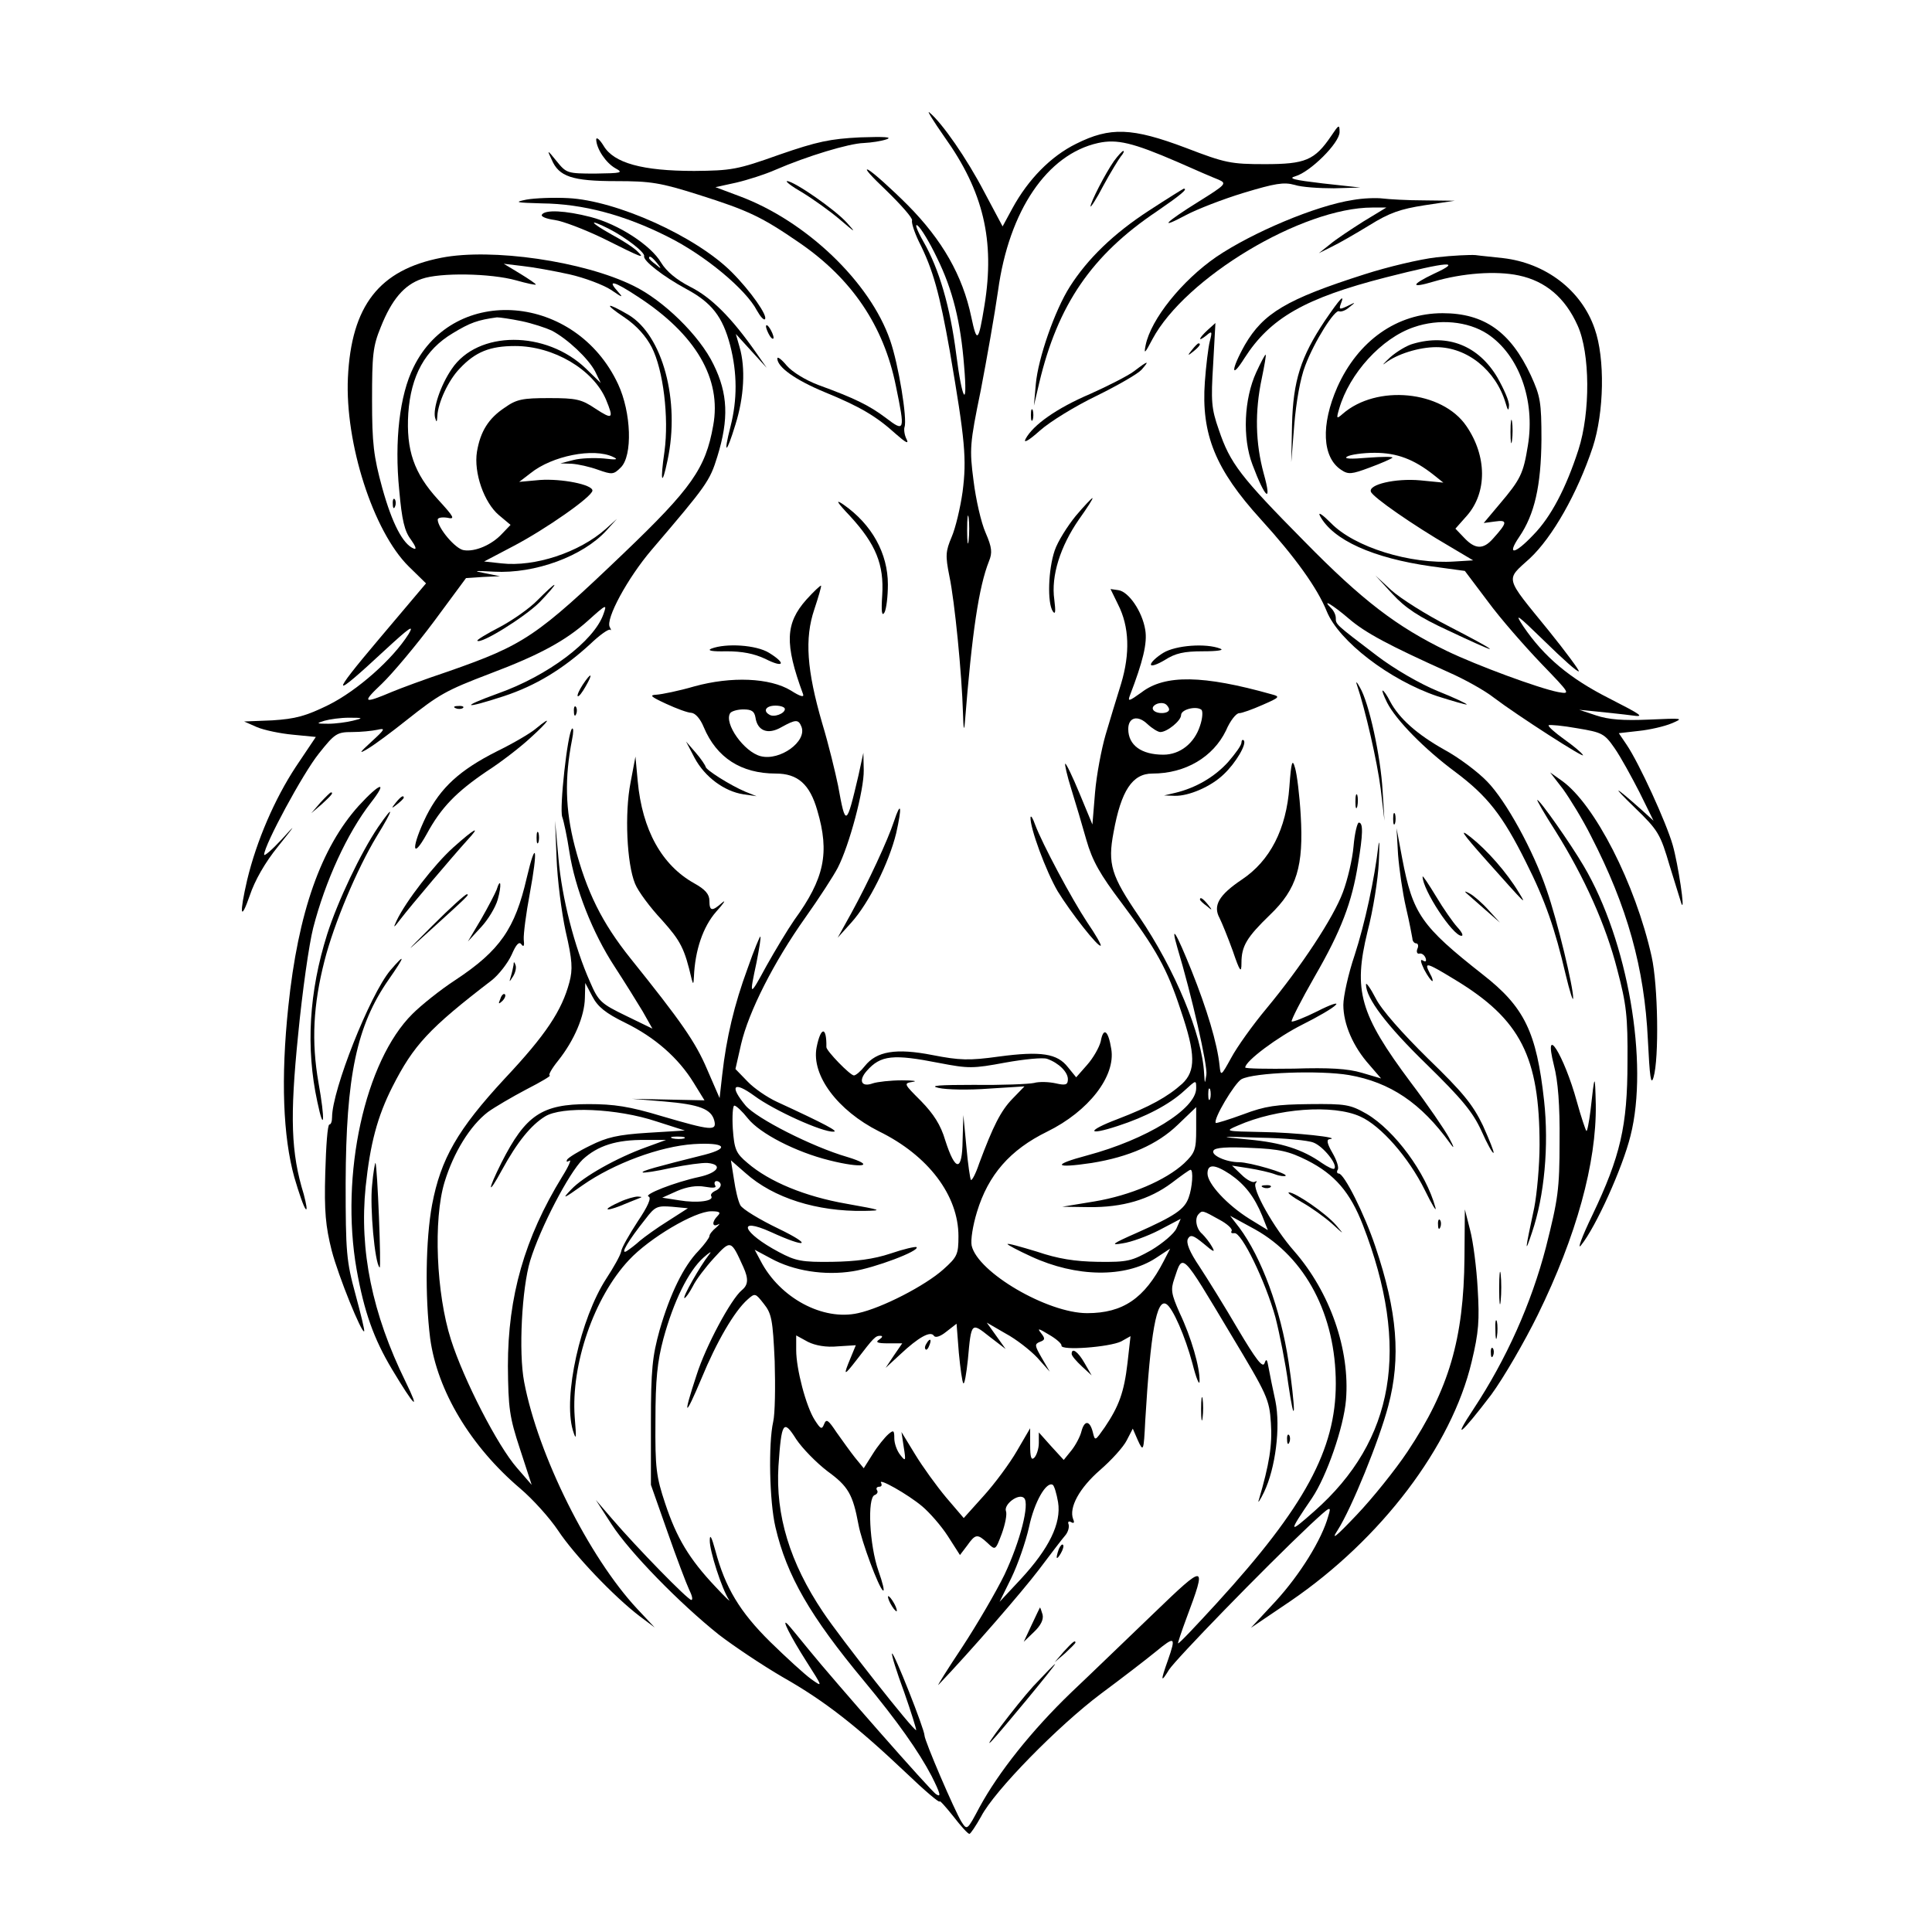 <?xml version="1.0" standalone="no"?>
<!DOCTYPE svg PUBLIC "-//W3C//DTD SVG 20010904//EN"
 "http://www.w3.org/TR/2001/REC-SVG-20010904/DTD/svg10.dtd">
<svg version="1.0" xmlns="http://www.w3.org/2000/svg"
 width="512pt" height="512pt" viewBox="0 0 512 512"
 preserveAspectRatio="xMidYMid meet">
<g transform="translate(0,512) scale(0.1,-0.1)"
fill="#000000" stroke="none">
<path d="M2503 4757 c103 -144 134 -274 106 -446 -16 -98 -20 -102 -35 -31
-23 110 -77 204 -168 296 -45 45 -92 87 -105 94 -13 6 9 -18 48 -55 39 -38 70
-73 68 -79 -2 -6 6 -31 18 -56 38 -75 55 -138 82 -290 41 -239 45 -287 34
-373 -6 -43 -19 -97 -29 -120 -16 -38 -17 -49 -6 -104 14 -66 33 -259 36 -363
1 -41 3 -50 5 -25 19 240 37 360 64 428 9 22 8 36 -9 75 -12 27 -26 89 -32
138 -11 84 -10 98 19 239 16 83 37 202 46 265 29 212 130 361 265 391 50 11
92 1 210 -50 47 -21 96 -42 109 -47 23 -10 20 -13 -52 -58 -90 -56 -109 -76
-34 -36 28 15 97 42 153 59 83 25 106 29 135 21 18 -6 65 -9 104 -9 l70 2
-100 11 c-76 9 -93 13 -72 19 39 11 117 88 117 117 0 21 -2 20 -22 -10 -44
-65 -69 -75 -176 -75 -90 0 -105 3 -209 43 -143 54 -201 56 -291 11 -67 -33
-127 -94 -169 -171 l-26 -48 -49 92 c-46 88 -111 182 -145 210 -8 7 10 -22 40
-65z m-20 -320 c42 -85 63 -171 72 -287 10 -116 -5 -94 -21 32 -16 125 -45
225 -87 298 -17 30 -24 49 -15 42 9 -7 32 -45 51 -85z m84 -749 c-2 -18 -4 -6
-4 27 0 33 2 48 4 33 2 -15 2 -42 0 -60z"/>
<path d="M1580 4750 c1 -25 26 -62 51 -76 22 -12 16 -13 -53 -14 -75 0 -77 1
-103 33 -25 31 -26 31 -13 4 19 -45 54 -57 171 -57 91 0 117 -4 218 -36 133
-42 168 -59 267 -127 140 -96 224 -221 256 -379 25 -121 24 -124 -27 -85 -44
33 -83 52 -179 87 -34 13 -68 34 -83 51 -14 17 -25 25 -25 19 0 -23 48 -57
125 -89 95 -39 137 -64 189 -111 25 -22 35 -28 29 -15 -6 11 -8 26 -6 33 8 21
-16 167 -38 230 -53 154 -222 316 -399 382 l-64 24 55 12 c30 7 77 22 104 34
83 36 195 70 234 71 20 1 47 5 61 10 16 6 -8 7 -70 5 -80 -4 -114 -11 -215
-46 -112 -40 -127 -42 -225 -43 -138 0 -213 21 -240 66 -11 18 -20 25 -20 17z"/>
<path d="M2952 4693 c-23 -33 -62 -109 -62 -120 0 -4 16 20 34 55 19 35 40 69
46 77 7 8 10 15 7 15 -3 0 -14 -12 -25 -27z"/>
<path d="M2126 4610 c28 -17 73 -49 100 -72 41 -35 44 -37 19 -9 -32 36 -141
111 -159 111 -6 0 12 -14 40 -30z"/>
<path d="M3045 4562 c-94 -61 -163 -128 -210 -202 -40 -63 -84 -190 -90 -258
l-5 -57 14 60 c49 207 139 339 312 455 64 44 83 60 71 60 -1 0 -43 -26 -92
-58z"/>
<path d="M1395 4591 c-34 -7 -28 -8 41 -10 109 -1 220 -31 333 -88 99 -49 208
-140 237 -196 9 -16 18 -26 21 -23 9 8 -38 75 -88 125 -95 95 -306 190 -434
196 -38 2 -88 0 -110 -4z"/>
<path d="M3585 4590 c-98 -15 -266 -86 -362 -151 -91 -63 -173 -165 -187 -234
-5 -25 -2 -22 18 16 87 163 397 349 583 349 l37 0 -61 -37 c-33 -21 -74 -48
-89 -61 l-29 -23 34 17 c19 9 64 35 100 57 53 33 82 43 146 53 l80 12 -81 1
c-45 0 -94 3 -110 5 -16 2 -51 1 -79 -4z"/>
<path d="M1436 4551 c-3 -5 12 -11 34 -14 22 -3 79 -25 127 -48 108 -54 112
-55 93 -36 -8 9 -40 30 -70 46 -57 32 -63 43 -7 15 45 -23 97 -63 94 -73 -3
-12 51 -54 112 -87 67 -36 96 -73 116 -149 19 -74 19 -144 1 -215 -20 -78 -11
-74 13 5 23 73 27 150 11 205 l-10 35 41 -45 41 -45 -28 40 c-65 93 -119 147
-175 175 -37 19 -63 41 -77 64 -27 46 -113 102 -187 121 -66 17 -121 20 -129
6z m305 -128 c13 -16 12 -17 -3 -4 -10 7 -18 15 -18 17 0 8 8 3 21 -13z"/>
<path d="M1170 4437 c-165 -32 -239 -127 -248 -318 -8 -173 67 -407 161 -500
l46 -45 -125 -148 c-131 -155 -127 -162 16 -29 64 59 79 70 63 43 -42 -67
-136 -150 -212 -188 -61 -30 -88 -37 -149 -41 l-75 -3 34 -15 c19 -8 62 -17
95 -20 l61 -6 -53 -79 c-56 -85 -104 -196 -129 -300 -21 -91 -18 -113 7 -41
13 39 40 87 75 130 48 60 49 62 9 18 -25 -27 -46 -45 -46 -40 0 25 103 216
145 268 42 53 48 57 88 57 23 0 53 3 67 6 22 5 21 2 -15 -31 -34 -31 -35 -34
-10 -19 17 10 63 44 103 76 86 68 103 78 221 123 130 49 200 87 259 140 50 45
51 45 41 17 -25 -71 -147 -163 -280 -210 -102 -37 -91 -42 16 -7 85 28 157 72
229 138 25 24 49 41 53 38 3 -3 3 0 -1 7 -12 21 47 130 111 205 146 171 154
182 174 247 31 100 28 167 -10 244 -37 77 -134 171 -213 209 -132 65 -375 100
-508 74z m339 -44 c40 -9 90 -28 110 -41 32 -22 34 -22 17 -3 -28 31 -8 26 54
-15 154 -100 223 -218 200 -342 -20 -113 -57 -166 -238 -339 -230 -220 -263
-242 -463 -312 -63 -21 -130 -46 -149 -54 -78 -33 -82 -30 -28 21 29 28 91
102 138 165 l85 115 45 3 45 2 -40 8 c-33 6 -29 7 24 4 109 -6 236 41 298 109
l28 31 -30 -27 c-70 -62 -188 -101 -276 -91 l-46 5 78 41 c84 44 209 131 209
147 0 16 -82 32 -139 28 l-55 -5 30 23 c57 46 167 68 219 43 15 -7 8 -8 -25
-4 -25 2 -61 1 -80 -4 l-35 -9 30 -1 c17 -1 48 -8 70 -16 37 -13 41 -13 60 6
32 31 28 146 -7 221 -112 240 -434 266 -542 45 -37 -74 -51 -196 -38 -326 7
-79 14 -109 31 -131 12 -17 16 -27 8 -24 -29 11 -58 67 -84 161 -23 84 -27
118 -27 233 0 118 2 142 23 193 29 73 62 112 109 128 48 17 182 15 250 -4 28
-8 52 -13 52 -11 0 2 -19 15 -42 29 l-43 26 50 -6 c28 -3 83 -13 124 -22z
m-127 -124 c29 -6 65 -18 80 -25 42 -22 97 -74 115 -108 l15 -31 -39 38 c-106
102 -287 102 -356 -1 -30 -44 -50 -105 -44 -129 4 -14 5 -12 6 5 2 35 29 94
59 125 42 45 81 60 147 60 102 0 207 -62 241 -142 21 -51 18 -54 -28 -24 -37
25 -51 28 -123 28 -70 0 -86 -3 -117 -25 -44 -29 -65 -64 -74 -117 -9 -56 19
-135 58 -168 l31 -26 -23 -24 c-27 -29 -71 -48 -101 -43 -22 3 -69 59 -69 81
0 5 11 7 25 5 22 -5 19 1 -24 48 -64 70 -85 131 -79 229 7 99 44 168 118 212
46 28 66 35 117 42 7 0 36 -4 65 -10z m-447 -1059 c-16 -4 -46 -8 -65 -8 -32
0 -33 1 -10 8 14 4 43 8 65 8 38 0 39 -1 10 -8z"/>
<path d="M1656 4278 c31 -21 56 -49 71 -78 31 -60 46 -187 34 -276 -12 -82 -7
-96 8 -24 34 158 -13 332 -104 386 -60 35 -66 30 -9 -8z"/>
<path d="M1041 3784 c0 -11 3 -14 6 -6 3 7 2 16 -1 19 -3 4 -6 -2 -5 -13z"/>
<path d="M1425 3530 c-21 -22 -67 -54 -101 -72 -35 -18 -61 -34 -59 -36 9 -10
126 63 165 102 24 25 42 46 39 46 -3 0 -22 -18 -44 -40z"/>
<path d="M3806 4438 c-43 -5 -128 -25 -190 -45 -207 -66 -268 -103 -317 -187
-37 -66 -38 -94 -1 -35 68 106 160 159 375 214 165 42 204 45 128 10 -63 -30
-64 -40 -1 -21 75 22 164 29 225 16 71 -15 123 -59 156 -133 33 -73 34 -230 2
-329 -33 -102 -73 -178 -119 -225 -50 -53 -72 -56 -38 -6 41 60 58 136 59 258
0 100 -3 115 -28 170 -54 116 -124 165 -234 165 -121 0 -224 -73 -279 -196
-44 -100 -40 -186 10 -219 19 -13 28 -12 76 6 30 11 57 23 60 26 3 3 -26 3
-65 0 -46 -4 -65 -3 -55 3 8 5 41 10 73 10 59 0 104 -17 157 -59 l25 -20 -61
6 c-66 6 -138 -11 -131 -30 4 -14 114 -90 207 -144 l64 -38 -49 -3 c-118 -8
-266 38 -328 102 -22 22 -35 31 -29 19 34 -64 140 -112 296 -134 l88 -12 61
-81 c33 -45 97 -118 141 -164 78 -81 79 -82 45 -76 -51 10 -214 70 -295 109
-132 64 -223 133 -377 290 -170 172 -197 207 -227 296 -20 57 -21 76 -15 174
l6 109 -20 -18 c-25 -23 -28 -34 -4 -15 15 13 16 11 9 -16 -4 -16 -10 -65 -13
-107 -10 -139 28 -232 148 -364 91 -100 150 -182 175 -244 32 -79 166 -182
293 -225 41 -13 76 -23 78 -22 1 2 -33 18 -78 36 -46 19 -114 58 -161 94 -109
83 -108 82 -108 99 0 8 -5 19 -12 26 -28 28 4 9 46 -27 44 -38 106 -71 266
-143 41 -18 95 -48 119 -67 62 -47 244 -164 236 -152 -3 6 -26 25 -50 42 -25
18 -43 34 -41 37 3 2 37 -1 76 -8 66 -11 72 -14 99 -53 16 -23 45 -76 66 -117
l37 -75 -33 30 c-72 64 -81 67 -17 5 63 -61 68 -70 93 -155 15 -49 29 -94 31
-100 11 -26 -9 106 -23 155 -17 60 -89 217 -122 266 l-21 31 53 6 c29 3 68 12
87 20 33 14 31 14 -60 10 -69 -3 -107 0 -140 11 l-45 15 50 -5 c28 -3 68 -7
90 -10 35 -5 26 1 -60 45 -105 53 -173 110 -228 191 -25 38 -17 32 56 -39 48
-47 88 -83 91 -80 2 2 -34 51 -80 108 -118 145 -115 132 -50 191 60 56 126
172 167 295 30 92 33 235 5 314 -35 102 -130 174 -243 187 -26 3 -59 6 -73 8
-14 1 -60 -1 -104 -6z m136 -203 c83 -55 127 -175 107 -296 -12 -74 -19 -89
-75 -155 l-42 -50 30 4 c34 5 33 -3 -5 -45 -26 -30 -48 -29 -77 2 l-23 24 31
35 c53 61 53 157 -2 237 -64 94 -238 111 -328 32 -16 -14 -17 -13 -9 14 27 93
112 187 198 216 66 23 143 16 195 -18z"/>
<path d="M3745 4209 c-16 -4 -44 -21 -61 -36 -16 -15 -23 -23 -14 -16 32 25
91 43 136 43 82 0 158 -61 184 -148 6 -21 8 -22 9 -7 1 12 -14 45 -31 75 -50
84 -131 116 -223 89z"/>
<path d="M4003 3975 c0 -27 2 -38 4 -22 2 15 2 37 0 50 -2 12 -4 0 -4 -28z"/>
<path d="M3511 4270 c-64 -96 -84 -159 -87 -275 l-2 -100 8 100 c5 60 16 123
29 156 24 64 79 151 90 144 5 -2 17 2 27 11 18 14 17 14 -5 3 -21 -10 -23 -9
-18 5 12 30 -1 16 -42 -44z"/>
<path d="M2030 4255 c0 -5 5 -17 10 -25 5 -8 10 -10 10 -5 0 6 -5 17 -10 25
-5 8 -10 11 -10 5z"/>
<path d="M3159 4193 c-13 -16 -12 -17 4 -4 16 13 21 21 13 21 -2 0 -10 -8 -17
-17z"/>
<path d="M3329 4133 c-32 -70 -37 -173 -10 -244 34 -91 53 -106 30 -24 -22 81
-24 164 -5 253 7 34 12 62 10 62 -2 0 -13 -21 -25 -47z"/>
<path d="M3005 4136 c-16 -12 -69 -39 -116 -60 -89 -38 -151 -82 -171 -119 -7
-13 8 -5 38 22 27 24 94 65 150 92 55 27 109 58 119 69 23 26 18 25 -20 -4z"/>
<path d="M2732 4020 c0 -14 2 -19 5 -12 2 6 2 18 0 25 -3 6 -5 1 -5 -13z"/>
<path d="M2253 3752 c68 -74 90 -128 85 -209 -3 -44 -1 -58 6 -46 5 9 9 43 9
74 0 82 -42 159 -118 212 -22 15 -18 7 18 -31z"/>
<path d="M2851 3753 c-22 -27 -48 -68 -56 -92 -17 -50 -20 -138 -5 -161 7 -10
8 -1 4 31 -9 63 16 141 65 212 22 31 39 57 36 57 -2 0 -22 -21 -44 -47z"/>
<path d="M3690 3546 c34 -37 70 -61 148 -97 57 -27 106 -49 110 -49 4 1 -44
27 -106 59 -63 32 -132 76 -155 97 l-42 39 45 -49z"/>
<path d="M2137 3531 c-56 -63 -58 -117 -9 -250 4 -10 -7 -7 -32 9 -56 34 -158
38 -256 11 -41 -12 -86 -21 -100 -22 -20 -1 -16 -5 25 -24 28 -13 58 -24 67
-24 11 -1 24 -16 33 -38 34 -81 99 -123 191 -123 58 0 90 -28 110 -98 33 -112
19 -180 -61 -290 -18 -26 -51 -81 -74 -122 -45 -83 -46 -83 -26 10 7 36 12 66
10 68 -1 2 -17 -36 -34 -85 -35 -95 -56 -183 -67 -281 l-7 -62 -33 76 c-31 73
-69 127 -203 294 -76 95 -116 176 -148 298 -25 97 -27 180 -7 282 4 19 4 32 0
29 -12 -11 -34 -212 -26 -234 4 -11 13 -53 19 -93 15 -96 61 -214 120 -304 26
-40 59 -93 74 -118 l26 -46 -70 34 c-66 32 -73 38 -95 89 -42 94 -75 224 -84
328 l-9 100 4 -100 c2 -55 13 -142 24 -193 18 -77 19 -101 10 -135 -20 -75
-62 -139 -172 -256 -124 -134 -169 -212 -192 -334 -17 -92 -19 -242 -5 -354
19 -139 107 -286 239 -398 33 -28 78 -78 100 -111 43 -65 148 -175 216 -227
l40 -30 -46 49 c-128 137 -263 407 -300 602 -15 79 -6 248 16 321 27 88 103
233 139 268 40 37 90 53 166 52 l55 0 -52 -19 c-78 -28 -167 -78 -199 -112
-26 -27 -22 -26 30 11 83 58 205 103 294 109 82 5 99 -10 30 -28 -128 -32
-168 -43 -165 -47 2 -2 36 3 76 12 39 8 82 14 96 13 42 -4 28 -26 -22 -37 -65
-14 -149 -47 -134 -52 8 -3 -2 -26 -29 -66 -22 -34 -43 -70 -44 -80 -2 -10
-20 -42 -39 -71 -69 -106 -115 -313 -89 -402 9 -29 10 -24 5 35 -10 139 51
317 144 416 54 58 174 129 218 129 22 0 26 -3 17 -12 -16 -16 -15 -31 1 -23 6
4 4 0 -5 -8 -10 -8 -18 -18 -18 -23 0 -4 -13 -22 -29 -39 -39 -40 -75 -113
-103 -210 -19 -69 -23 -103 -23 -245 l0 -165 44 -125 c24 -69 50 -137 57 -152
8 -16 11 -28 6 -28 -9 0 -143 137 -210 215 l-43 50 42 -65 c48 -74 180 -209
284 -292 39 -30 115 -81 170 -113 111 -63 195 -129 327 -254 48 -46 88 -80 88
-75 0 4 16 -14 36 -39 20 -26 39 -47 43 -47 3 0 17 21 31 46 35 68 204 240
317 325 54 40 119 90 146 112 51 42 54 40 32 -23 -20 -56 -19 -61 3 -25 18 28
250 267 374 384 55 51 57 52 48 23 -17 -62 -75 -155 -139 -225 l-66 -71 105
71 c240 164 427 410 480 634 19 79 21 110 16 194 -3 55 -12 125 -20 155 l-14
55 -1 -128 c-2 -215 -41 -349 -151 -514 -32 -48 -93 -124 -135 -168 -55 -58
-69 -69 -50 -40 37 58 110 238 134 329 34 128 24 250 -34 422 -29 87 -83 194
-97 194 -5 0 -6 5 -3 10 4 6 -3 26 -14 45 -14 24 -16 35 -8 36 37 4 -93 18
-178 19 -99 2 -100 2 -65 17 104 46 253 57 325 24 54 -24 128 -108 171 -195
19 -39 32 -60 28 -46 -25 92 -108 204 -182 248 -44 25 -55 27 -152 26 -87 -1
-117 -5 -175 -27 -38 -14 -71 -24 -73 -23 -8 9 50 106 68 116 33 18 208 24
285 11 109 -19 191 -74 268 -181 12 -17 11 -11 -3 15 -12 22 -57 88 -101 146
-136 182 -153 244 -115 400 15 57 28 140 30 184 2 44 2 64 -1 45 -10 -88 -36
-208 -63 -291 -17 -50 -30 -110 -30 -132 0 -51 26 -111 69 -159 l31 -36 -51
15 c-37 11 -86 14 -180 11 -71 -1 -129 0 -129 3 0 17 86 81 152 114 40 20 80
43 88 52 8 8 -14 1 -49 -17 -34 -17 -65 -29 -68 -27 -2 3 25 56 61 119 70 121
99 197 115 299 13 78 14 109 2 109 -4 0 -11 -28 -14 -63 -3 -35 -16 -89 -28
-121 -25 -68 -111 -198 -203 -309 -36 -43 -78 -102 -93 -130 -27 -49 -28 -50
-31 -21 -6 59 -34 151 -74 251 -41 102 -57 128 -38 62 38 -126 81 -315 77
-337 -4 -26 -4 -26 -6 3 -5 102 -77 276 -173 417 -73 107 -83 138 -67 222 20
111 50 156 103 156 88 0 161 44 195 114 11 26 27 46 35 46 7 0 35 10 62 22 46
20 47 22 24 28 -181 51 -283 53 -345 5 -32 -23 -37 -25 -31 -9 35 91 47 140
41 175 -8 49 -44 101 -71 105 l-21 3 20 -41 c30 -59 32 -130 8 -210 -12 -38
-30 -98 -41 -135 -11 -38 -24 -106 -28 -153 l-7 -85 -34 82 c-19 46 -36 81
-38 79 -2 -1 5 -32 16 -67 11 -35 29 -96 40 -135 16 -56 37 -92 92 -165 93
-124 122 -176 158 -286 40 -117 40 -161 4 -195 -39 -35 -86 -61 -172 -94 -82
-31 -81 -45 1 -18 74 24 137 57 176 93 32 29 32 30 32 7 0 -55 -132 -136 -289
-178 -94 -25 -88 -35 12 -20 99 16 174 49 228 101 l49 47 0 -59 c0 -54 -3 -62
-32 -90 -49 -45 -142 -85 -238 -101 l-85 -14 71 -1 c89 -1 160 20 219 64 25
19 47 35 50 35 8 0 5 -47 -5 -74 -11 -31 -36 -48 -137 -93 -66 -29 -72 -34
-38 -28 22 3 66 19 97 35 l57 30 -11 -25 c-6 -14 -37 -40 -67 -58 -52 -29 -62
-32 -141 -31 -62 1 -106 8 -162 27 -43 13 -78 23 -78 20 0 -2 28 -17 63 -33
119 -55 249 -57 330 -4 l38 25 -17 -33 c-51 -99 -108 -138 -203 -138 -105 0
-290 108 -306 179 -3 15 3 53 14 89 30 99 88 165 186 213 110 54 182 147 170
219 -8 50 -21 59 -28 20 -4 -16 -20 -44 -36 -62 l-29 -33 -22 27 c-28 36 -71
43 -183 28 -79 -11 -104 -10 -176 4 -97 19 -148 10 -179 -29 -11 -14 -24 -25
-29 -25 -10 0 -73 65 -73 75 1 56 -15 55 -26 -1 -14 -74 56 -167 165 -222 131
-64 211 -170 211 -278 0 -48 -3 -55 -40 -88 -48 -43 -162 -102 -226 -116 -93
-21 -207 40 -258 138 l-16 30 43 -23 c60 -33 142 -46 217 -34 58 9 178 54 169
64 -3 2 -34 -5 -69 -17 -45 -15 -92 -21 -155 -22 -80 -1 -96 2 -141 26 -96 51
-114 95 -21 53 96 -44 113 -36 20 9 -50 24 -96 52 -101 62 -6 11 -13 41 -17
69 l-8 50 39 -34 c74 -66 189 -102 314 -100 51 1 48 2 -47 19 -109 19 -204 58
-262 108 -31 26 -35 36 -39 91 -2 33 0 61 4 61 5 0 21 -15 36 -34 32 -40 127
-89 216 -111 87 -22 126 -15 47 9 -93 27 -240 102 -269 136 -44 53 -32 66 23
26 51 -38 181 -97 210 -95 15 0 -22 20 -150 79 -26 12 -61 36 -78 54 l-32 33
15 66 c20 86 87 218 170 335 37 52 75 111 86 132 31 60 70 207 69 259 l-1 46
-13 -60 c-32 -136 -34 -138 -54 -27 -7 34 -25 109 -42 165 -41 141 -47 225
-21 302 11 33 19 61 18 63 -2 1 -19 -15 -39 -37z m961 -289 c4 -14 -34 -16
-42 -3 -6 10 13 21 28 17 6 -1 12 -8 14 -14z m-1018 -1 c0 -12 -29 -23 -41
-15 -18 10 -9 24 16 24 14 0 25 -4 25 -9z m1100 -45 c-15 -46 -53 -76 -97 -76
-58 0 -93 25 -93 68 0 31 25 38 51 13 13 -12 28 -21 34 -21 18 0 55 30 55 45
0 15 40 25 54 14 4 -4 3 -23 -4 -43z m-1178 23 c5 -36 33 -47 69 -26 38 21 45
21 53 1 15 -39 -57 -91 -108 -78 -44 11 -98 87 -81 114 3 5 19 10 35 10 22 0
29 -5 32 -21z m-346 -809 c80 -39 142 -94 182 -159 l29 -47 -96 2 -96 2 85 -7
c94 -8 125 -20 133 -51 7 -28 -9 -26 -139 12 -86 26 -127 32 -194 32 -124 0
-167 -29 -231 -155 -38 -76 -37 -90 1 -20 41 75 77 119 114 142 44 28 191 22
296 -13 l75 -24 -98 -6 c-80 -5 -109 -12 -153 -34 -31 -15 -58 -32 -61 -37 -3
-6 -1 -7 6 -3 6 4 -2 -15 -19 -42 -100 -163 -144 -318 -144 -502 1 -112 4
-135 32 -220 l31 -95 -39 45 c-51 58 -141 233 -175 340 -39 122 -47 318 -17
417 24 79 68 150 115 186 18 13 64 40 102 60 39 20 66 36 62 37 -5 0 5 18 22
39 43 54 70 118 71 166 l1 40 19 -36 c14 -27 35 -44 86 -69z m833 -107 c78
-15 89 -15 175 1 50 9 100 14 111 10 31 -11 55 -35 55 -54 0 -15 -6 -17 -32
-11 -18 4 -44 5 -58 1 -14 -3 -85 -6 -158 -5 -93 0 -121 -2 -95 -8 21 -5 81
-6 133 -2 l95 6 -32 -33 c-31 -32 -51 -72 -88 -171 -9 -27 -19 -46 -22 -44 -2
3 -8 42 -12 88 l-8 84 -2 -67 c-1 -84 -19 -84 -46 0 -12 41 -31 70 -64 104
-46 46 -47 47 -22 51 14 2 1 4 -29 4 -30 0 -65 -4 -77 -8 -30 -11 -39 7 -16
33 37 42 70 45 192 21z m718 -95 c-3 -7 -5 -2 -5 12 0 14 2 19 5 13 2 -7 2
-19 0 -25z m-1394 -105 c-7 -2 -21 -2 -30 0 -10 3 -4 5 12 5 17 0 24 -2 18 -5z
m1668 -11 c26 -10 65 -59 55 -69 -2 -3 -17 4 -33 15 -51 36 -107 54 -193 62
-84 8 -83 9 30 5 63 -1 127 -7 141 -13z m-17 -47 c73 -37 114 -84 148 -172
126 -325 84 -570 -129 -758 -69 -61 -70 -59 -6 35 39 58 84 188 90 260 11 133
-42 285 -137 394 -54 61 -114 168 -102 181 4 5 3 6 -3 3 -5 -3 -21 5 -35 19
l-25 24 45 -7 c25 -4 56 -11 69 -16 13 -5 26 -6 28 -4 7 6 -95 36 -123 36 -35
0 -76 19 -68 31 4 8 38 10 98 7 77 -3 102 -9 150 -33z m-204 -37 c39 -27 64
-59 85 -110 l15 -38 -49 30 c-59 37 -111 93 -111 120 0 26 19 25 60 -2z
m-1350 -28 c0 -6 -7 -13 -15 -16 -8 -4 -13 -10 -10 -14 8 -13 -37 -19 -85 -11
l-45 7 40 18 c26 11 51 15 73 11 23 -4 32 -3 27 4 -3 6 -1 11 4 11 6 0 11 -5
11 -10z m-140 -96 c-29 -18 -62 -42 -74 -52 -12 -11 -28 -23 -36 -28 -17 -9 4
27 51 86 25 33 31 35 70 32 l42 -4 -53 -34z m1461 4 c21 -11 36 -25 33 -30 -3
-5 0 -7 7 -6 19 4 83 -129 109 -223 11 -43 27 -123 34 -176 8 -54 14 -84 15
-68 0 17 -6 73 -14 125 -21 140 -72 278 -131 357 l-24 31 66 -36 c134 -75 214
-227 214 -409 0 -174 -82 -326 -315 -581 -55 -60 -101 -109 -103 -107 -1 1 9
31 22 66 55 147 52 147 -86 14 -69 -66 -167 -161 -219 -210 -105 -101 -193
-212 -243 -304 -33 -62 -33 -62 -48 -39 -18 29 -98 215 -98 229 0 16 -81 221
-86 217 -2 -3 12 -48 32 -102 19 -54 33 -100 32 -101 -5 -5 -201 244 -247 313
-88 131 -126 257 -118 387 8 117 13 125 47 71 16 -24 53 -62 83 -85 55 -40 67
-61 82 -141 8 -45 54 -168 65 -175 5 -3 -1 21 -12 52 -24 68 -30 194 -10 201
6 2 10 8 6 13 -3 5 0 9 6 9 6 0 8 4 5 10 -9 15 71 -30 109 -62 19 -16 50 -51
68 -79 l32 -50 19 25 c22 31 27 32 54 7 21 -20 21 -20 38 25 9 25 14 51 11 59
-7 18 34 49 48 35 15 -15 -10 -114 -52 -203 -22 -45 -72 -131 -112 -192 -40
-60 -68 -105 -63 -100 85 89 222 247 266 305 31 41 62 82 70 91 7 8 11 21 9
29 -3 7 0 10 7 6 7 -4 9 -1 5 8 -12 31 17 83 71 130 30 26 62 61 71 79 l16 31
13 -30 c15 -33 16 -31 20 51 14 234 30 325 56 309 17 -10 50 -86 69 -157 10
-40 19 -61 19 -47 1 36 -22 116 -53 181 -22 50 -24 61 -14 90 23 69 17 75 151
-149 95 -158 101 -170 105 -233 4 -58 -4 -109 -32 -204 -4 -11 3 -2 14 21 30
63 44 171 30 241 -7 32 -15 71 -18 88 -4 23 -6 26 -11 12 -5 -13 -23 11 -70
90 -35 60 -81 134 -102 166 -27 40 -36 63 -31 74 7 12 14 10 42 -13 27 -23 31
-24 22 -8 -6 11 -18 26 -26 34 -16 13 -21 42 -9 53 9 10 11 9 54 -15z m-1261
-126 c14 -31 13 -47 -4 -61 -29 -24 -96 -149 -120 -225 -37 -112 -32 -116 13
-9 40 97 87 178 122 209 20 18 21 17 43 -11 21 -26 24 -43 29 -152 2 -68 1
-140 -4 -161 -13 -58 -10 -211 6 -279 30 -129 92 -236 235 -408 88 -106 145
-187 179 -252 23 -46 26 -57 12 -48 -13 7 -275 306 -335 380 -27 33 -53 65
-58 70 -20 21 7 -32 49 -98 44 -69 44 -69 13 -47 -18 13 -66 57 -109 99 -81
80 -119 144 -145 241 -10 37 -15 46 -15 28 -1 -27 32 -129 51 -158 6 -8 -11 8
-36 35 -70 74 -103 130 -133 220 -24 72 -27 94 -26 220 0 109 5 157 21 217 27
99 66 179 106 215 17 15 24 19 15 8 -23 -29 -72 -115 -65 -115 3 0 13 14 22
31 8 17 34 51 56 75 45 49 45 49 78 -24z m583 -308 c3 -3 8 25 12 63 9 100 9
99 57 61 l43 -33 -25 35 -25 35 50 -29 c28 -15 65 -44 84 -64 l33 -37 -21 36
c-19 33 -20 37 -5 43 14 5 14 9 3 23 -11 14 -7 13 21 -4 19 -11 34 -24 33 -29
-2 -14 127 -4 158 11 l25 14 -8 -71 c-9 -78 -23 -115 -60 -170 -26 -37 -26
-38 -32 -13 -8 31 -22 32 -30 2 -3 -13 -15 -36 -26 -50 l-21 -26 -33 36 -33
37 0 -28 c0 -15 -6 -33 -12 -39 -8 -8 -11 1 -11 34 l0 44 -35 -60 c-19 -33
-59 -87 -88 -119 l-53 -59 -47 55 c-25 30 -62 81 -82 114 l-36 59 6 -40 c6
-37 5 -39 -9 -21 -9 11 -16 31 -16 44 0 22 -2 23 -16 11 -9 -8 -28 -31 -41
-52 l-24 -38 -23 28 c-12 15 -34 46 -49 67 -22 33 -27 37 -33 22 -6 -15 -9
-14 -25 11 -23 36 -49 135 -49 185 l0 39 31 -17 c20 -10 49 -15 79 -12 l48 3
-14 -34 c-20 -48 -18 -49 16 -5 46 60 50 64 63 64 7 0 6 -4 -3 -10 -11 -7 -5
-10 23 -10 l38 0 -22 -32 -22 -33 39 36 c48 45 80 63 89 49 4 -6 17 -2 33 11
l27 21 6 -77 c4 -42 9 -78 12 -81z m251 -315 c9 -56 -24 -123 -99 -204 l-56
-60 31 63 c17 35 38 95 47 135 14 67 46 122 63 112 4 -3 10 -23 14 -46z"/>
<path d="M3348 1973 c7 -3 16 -2 19 1 4 3 -2 6 -13 5 -11 0 -14 -3 -6 -6z"/>
<path d="M3450 1934 c25 -14 61 -40 80 -57 33 -30 33 -30 10 -3 -27 31 -107
86 -124 86 -6 0 9 -12 34 -26z"/>
<path d="M3183 1385 c0 -27 2 -38 4 -22 2 15 2 37 0 50 -2 12 -4 0 -4 -28z"/>
<path d="M3411 1304 c0 -11 3 -14 6 -6 3 7 2 16 -1 19 -3 4 -6 -2 -5 -13z"/>
<path d="M2806 1015 c-9 -26 -7 -32 5 -12 6 10 9 21 6 23 -2 3 -7 -2 -11 -11z"/>
<path d="M2360 870 c6 -11 13 -20 16 -20 2 0 0 9 -6 20 -6 11 -13 20 -16 20
-2 0 0 -9 6 -20z"/>
<path d="M2734 814 l-21 -45 27 26 c18 17 26 33 23 46 -3 10 -6 19 -7 19 0 0
-10 -20 -22 -46z"/>
<path d="M2819 743 l-24 -28 28 24 c15 14 27 26 27 28 0 8 -8 1 -31 -24z"/>
<path d="M2738 651 c-46 -51 -139 -174 -111 -146 20 20 173 205 169 205 -2 0
-28 -27 -58 -59z"/>
<path d="M2455 1559 c-4 -6 -5 -12 -2 -15 2 -3 7 2 10 11 7 17 1 20 -8 4z"/>
<path d="M2840 1532 c0 -5 12 -19 27 -33 l26 -24 -19 33 c-17 30 -34 42 -34
24z"/>
<path d="M1885 3401 c-12 -5 2 -8 40 -7 42 0 73 -6 103 -20 49 -25 57 -13 10
16 -34 21 -114 26 -153 11z"/>
<path d="M3083 3390 c-18 -11 -33 -25 -33 -31 0 -6 17 0 37 12 28 18 51 23
101 23 39 0 57 3 46 7 -38 15 -118 9 -151 -11z"/>
<path d="M1544 3305 c-9 -14 -15 -27 -13 -30 3 -2 12 10 21 26 21 36 15 39 -8
4z"/>
<path d="M3596 3305 c22 -65 54 -204 63 -276 l10 -84 -5 80 c-5 90 -36 233
-60 273 -8 15 -12 18 -8 7z"/>
<path d="M3676 3258 c24 -47 100 -124 181 -184 84 -63 125 -114 187 -239 51
-101 77 -177 105 -297 11 -46 20 -74 20 -63 1 27 -42 206 -70 286 -35 104
-108 237 -158 288 -25 26 -76 64 -113 84 -73 41 -120 83 -144 128 -8 16 -17
29 -20 29 -2 0 3 -14 12 -32z"/>
<path d="M1208 3243 c7 -3 16 -2 19 1 4 3 -2 6 -13 5 -11 0 -14 -3 -6 -6z"/>
<path d="M1521 3234 c0 -11 3 -14 6 -6 3 7 2 16 -1 19 -3 4 -6 -2 -5 -13z"/>
<path d="M1420 3189 c-14 -12 -60 -39 -103 -60 -99 -50 -149 -96 -187 -171
-40 -82 -40 -122 1 -48 38 70 78 111 159 166 36 23 88 63 115 88 51 46 61 63
15 25z"/>
<path d="M3290 3152 c0 -7 -16 -29 -35 -51 -36 -40 -86 -69 -140 -82 l-30 -7
28 -1 c37 -1 96 24 130 57 32 30 62 81 53 90 -3 3 -6 0 -6 -6z"/>
<path d="M1841 3111 c27 -50 78 -88 129 -96 l35 -5 -30 12 c-40 17 -105 58
-105 66 -1 4 -12 21 -26 37 l-26 30 23 -44z"/>
<path d="M1671 3046 c-16 -81 -10 -215 12 -268 8 -20 40 -63 71 -96 50 -56 60
-75 79 -157 4 -15 5 -13 6 7 3 70 24 132 59 172 20 22 27 33 16 24 -27 -24
-34 -23 -34 5 0 17 -11 30 -40 46 -86 48 -138 141 -150 271 l-6 65 -13 -69z"/>
<path d="M3417 3035 c-8 -112 -51 -196 -126 -246 -61 -41 -77 -69 -59 -102 6
-12 22 -51 35 -87 19 -56 23 -60 23 -32 0 45 14 68 76 128 71 68 89 129 81
264 -3 52 -10 109 -15 125 -7 25 -10 18 -15 -50z"/>
<path d="M4142 3029 c18 -25 52 -80 74 -124 97 -188 142 -351 151 -540 5 -100
8 -123 15 -100 15 50 12 244 -5 320 -43 193 -151 404 -238 466 l-31 22 34 -44z"/>
<path d="M951 2985 c-100 -111 -161 -282 -187 -533 -20 -190 -14 -344 16 -452
12 -41 25 -79 30 -84 5 -5 2 12 -5 39 -34 110 -37 204 -15 422 11 114 29 241
40 284 32 124 90 251 153 332 46 59 25 54 -32 -8z"/>
<path d="M849 2993 l-24 -28 28 24 c25 23 32 31 24 31 -2 0 -14 -12 -28 -27z"/>
<path d="M3592 2995 c0 -16 2 -22 5 -12 2 9 2 23 0 30 -3 6 -5 -1 -5 -18z"/>
<path d="M1049 2993 c-13 -16 -12 -17 4 -4 9 7 17 15 17 17 0 8 -8 3 -21 -13z"/>
<path d="M4122 2918 c77 -123 134 -250 164 -368 24 -91 28 -123 27 -245 0
-169 -19 -250 -93 -405 -28 -58 -41 -94 -30 -80 39 48 110 205 131 290 49 193
-7 517 -124 715 -34 58 -116 175 -123 175 -2 0 19 -37 48 -82z"/>
<path d="M2369 2943 c-16 -49 -68 -161 -113 -243 l-36 -65 36 40 c47 52 100
159 119 237 16 71 13 88 -6 31z"/>
<path d="M1002 2928 c-46 -68 -107 -196 -135 -284 -48 -152 -57 -301 -26 -444
18 -86 21 -49 3 51 -19 109 -14 206 16 323 25 98 86 243 138 329 46 75 48 89
4 25z"/>
<path d="M3692 2950 c0 -14 2 -19 5 -12 2 6 2 18 0 25 -3 6 -5 1 -5 -13z"/>
<path d="M2731 2954 c-2 -27 41 -143 72 -196 35 -57 108 -150 114 -144 2 2
-14 30 -36 62 -41 62 -119 208 -138 259 -6 17 -11 25 -12 19z"/>
<path d="M3939 2840 c107 -120 108 -121 86 -85 -32 53 -84 112 -127 146 -33
26 -24 12 41 -61z"/>
<path d="M1201 2874 c-50 -45 -126 -143 -150 -194 -10 -21 -8 -20 11 5 26 34
138 166 176 208 39 42 20 32 -37 -19z"/>
<path d="M1422 2900 c0 -14 2 -19 5 -12 2 6 2 18 0 25 -3 6 -5 1 -5 -13z"/>
<path d="M3705 2855 c3 -38 12 -101 21 -140 9 -38 16 -76 17 -82 0 -7 5 -13
10 -13 5 0 7 -7 3 -15 -3 -8 0 -14 6 -12 6 1 13 -4 16 -12 3 -9 0 -11 -8 -6
-7 4 -5 -5 4 -24 9 -17 19 -31 22 -31 2 0 0 9 -6 19 -17 33 -12 32 67 -16 173
-105 223 -204 223 -437 0 -55 -7 -130 -14 -166 -25 -117 -26 -126 -6 -66 33
97 45 230 32 349 -20 182 -52 248 -162 334 -164 129 -186 161 -214 308 l-15
80 4 -70z"/>
<path d="M1396 2794 c-31 -135 -71 -193 -189 -271 -40 -26 -91 -67 -114 -90
-126 -125 -192 -426 -148 -677 20 -112 45 -183 94 -265 60 -100 76 -115 36
-33 -89 181 -123 349 -106 517 12 114 31 186 71 265 56 110 96 154 263 282 19
15 43 46 53 68 12 28 20 36 26 27 6 -8 8 -3 6 13 -1 14 6 69 16 122 22 119 17
148 -8 42z"/>
<path d="M3770 2797 c0 -35 80 -157 103 -157 6 0 1 10 -11 23 -11 12 -37 49
-56 81 -20 33 -36 57 -36 53z"/>
<path d="M1316 2762 c-4 -10 -22 -45 -41 -78 l-35 -59 34 37 c19 20 39 53 45
74 11 39 8 61 -3 26z"/>
<path d="M3885 2754 c6 -5 28 -25 50 -44 l40 -35 -30 33 c-17 19 -39 38 -50
44 -11 6 -15 7 -10 2z"/>
<path d="M1147 2668 c-76 -76 -77 -77 -12 -18 107 97 110 100 102 100 -4 0
-45 -37 -90 -82z"/>
<path d="M3180 2736 c0 -2 8 -10 18 -17 15 -13 16 -12 3 4 -13 16 -21 21 -21
13z"/>
<path d="M1034 2548 c-54 -65 -154 -317 -154 -389 0 -11 -3 -19 -7 -19 -5 0
-9 -57 -11 -128 -3 -103 1 -142 17 -206 18 -69 80 -221 86 -214 2 2 -9 46 -23
98 -24 88 -26 111 -26 295 1 283 29 417 114 539 44 63 46 73 4 24z"/>
<path d="M1361 2563 c-1 -6 -4 -20 -7 -30 -5 -17 -5 -17 6 0 6 10 9 23 6 30
-3 9 -5 9 -5 0z"/>
<path d="M3620 2511 c0 -36 54 -108 160 -211 95 -93 123 -127 146 -177 15 -34
30 -61 32 -58 2 2 -11 34 -28 72 -27 56 -53 88 -146 178 -68 67 -123 129 -138
159 -14 27 -26 44 -26 37z"/>
<path d="M1326 2473 c-6 -14 -5 -15 5 -6 7 7 10 15 7 18 -3 3 -9 -2 -12 -12z"/>
<path d="M4118 2297 c11 -42 16 -106 15 -202 0 -127 -4 -153 -36 -280 -39
-150 -105 -297 -192 -429 -59 -89 -32 -66 47 38 33 45 88 140 123 211 103 210
156 404 154 557 -2 86 -3 84 -14 -15 -4 -32 -9 -57 -11 -54 -2 2 -14 37 -25
77 -34 124 -90 213 -61 97z"/>
<path d="M986 1978 c-6 -57 7 -205 20 -217 5 -5 -6 271 -11 277 -1 2 -6 -25
-9 -60z"/>
<path d="M1643 1935 c-18 -8 -33 -16 -33 -19 0 -3 15 1 33 8 17 7 39 16 47 19
13 5 13 5 0 6 -8 0 -30 -6 -47 -14z"/>
<path d="M3811 1874 c0 -11 3 -14 6 -6 3 7 2 16 -1 19 -3 4 -6 -2 -5 -13z"/>
<path d="M3973 1705 c0 -38 2 -53 4 -32 2 20 2 52 0 70 -2 17 -4 1 -4 -38z"/>
<path d="M3963 1595 c0 -22 2 -30 4 -17 2 12 2 30 0 40 -3 9 -5 -1 -4 -23z"/>
<path d="M3951 1534 c0 -11 3 -14 6 -6 3 7 2 16 -1 19 -3 4 -6 -2 -5 -13z"/>
</g>
</svg>